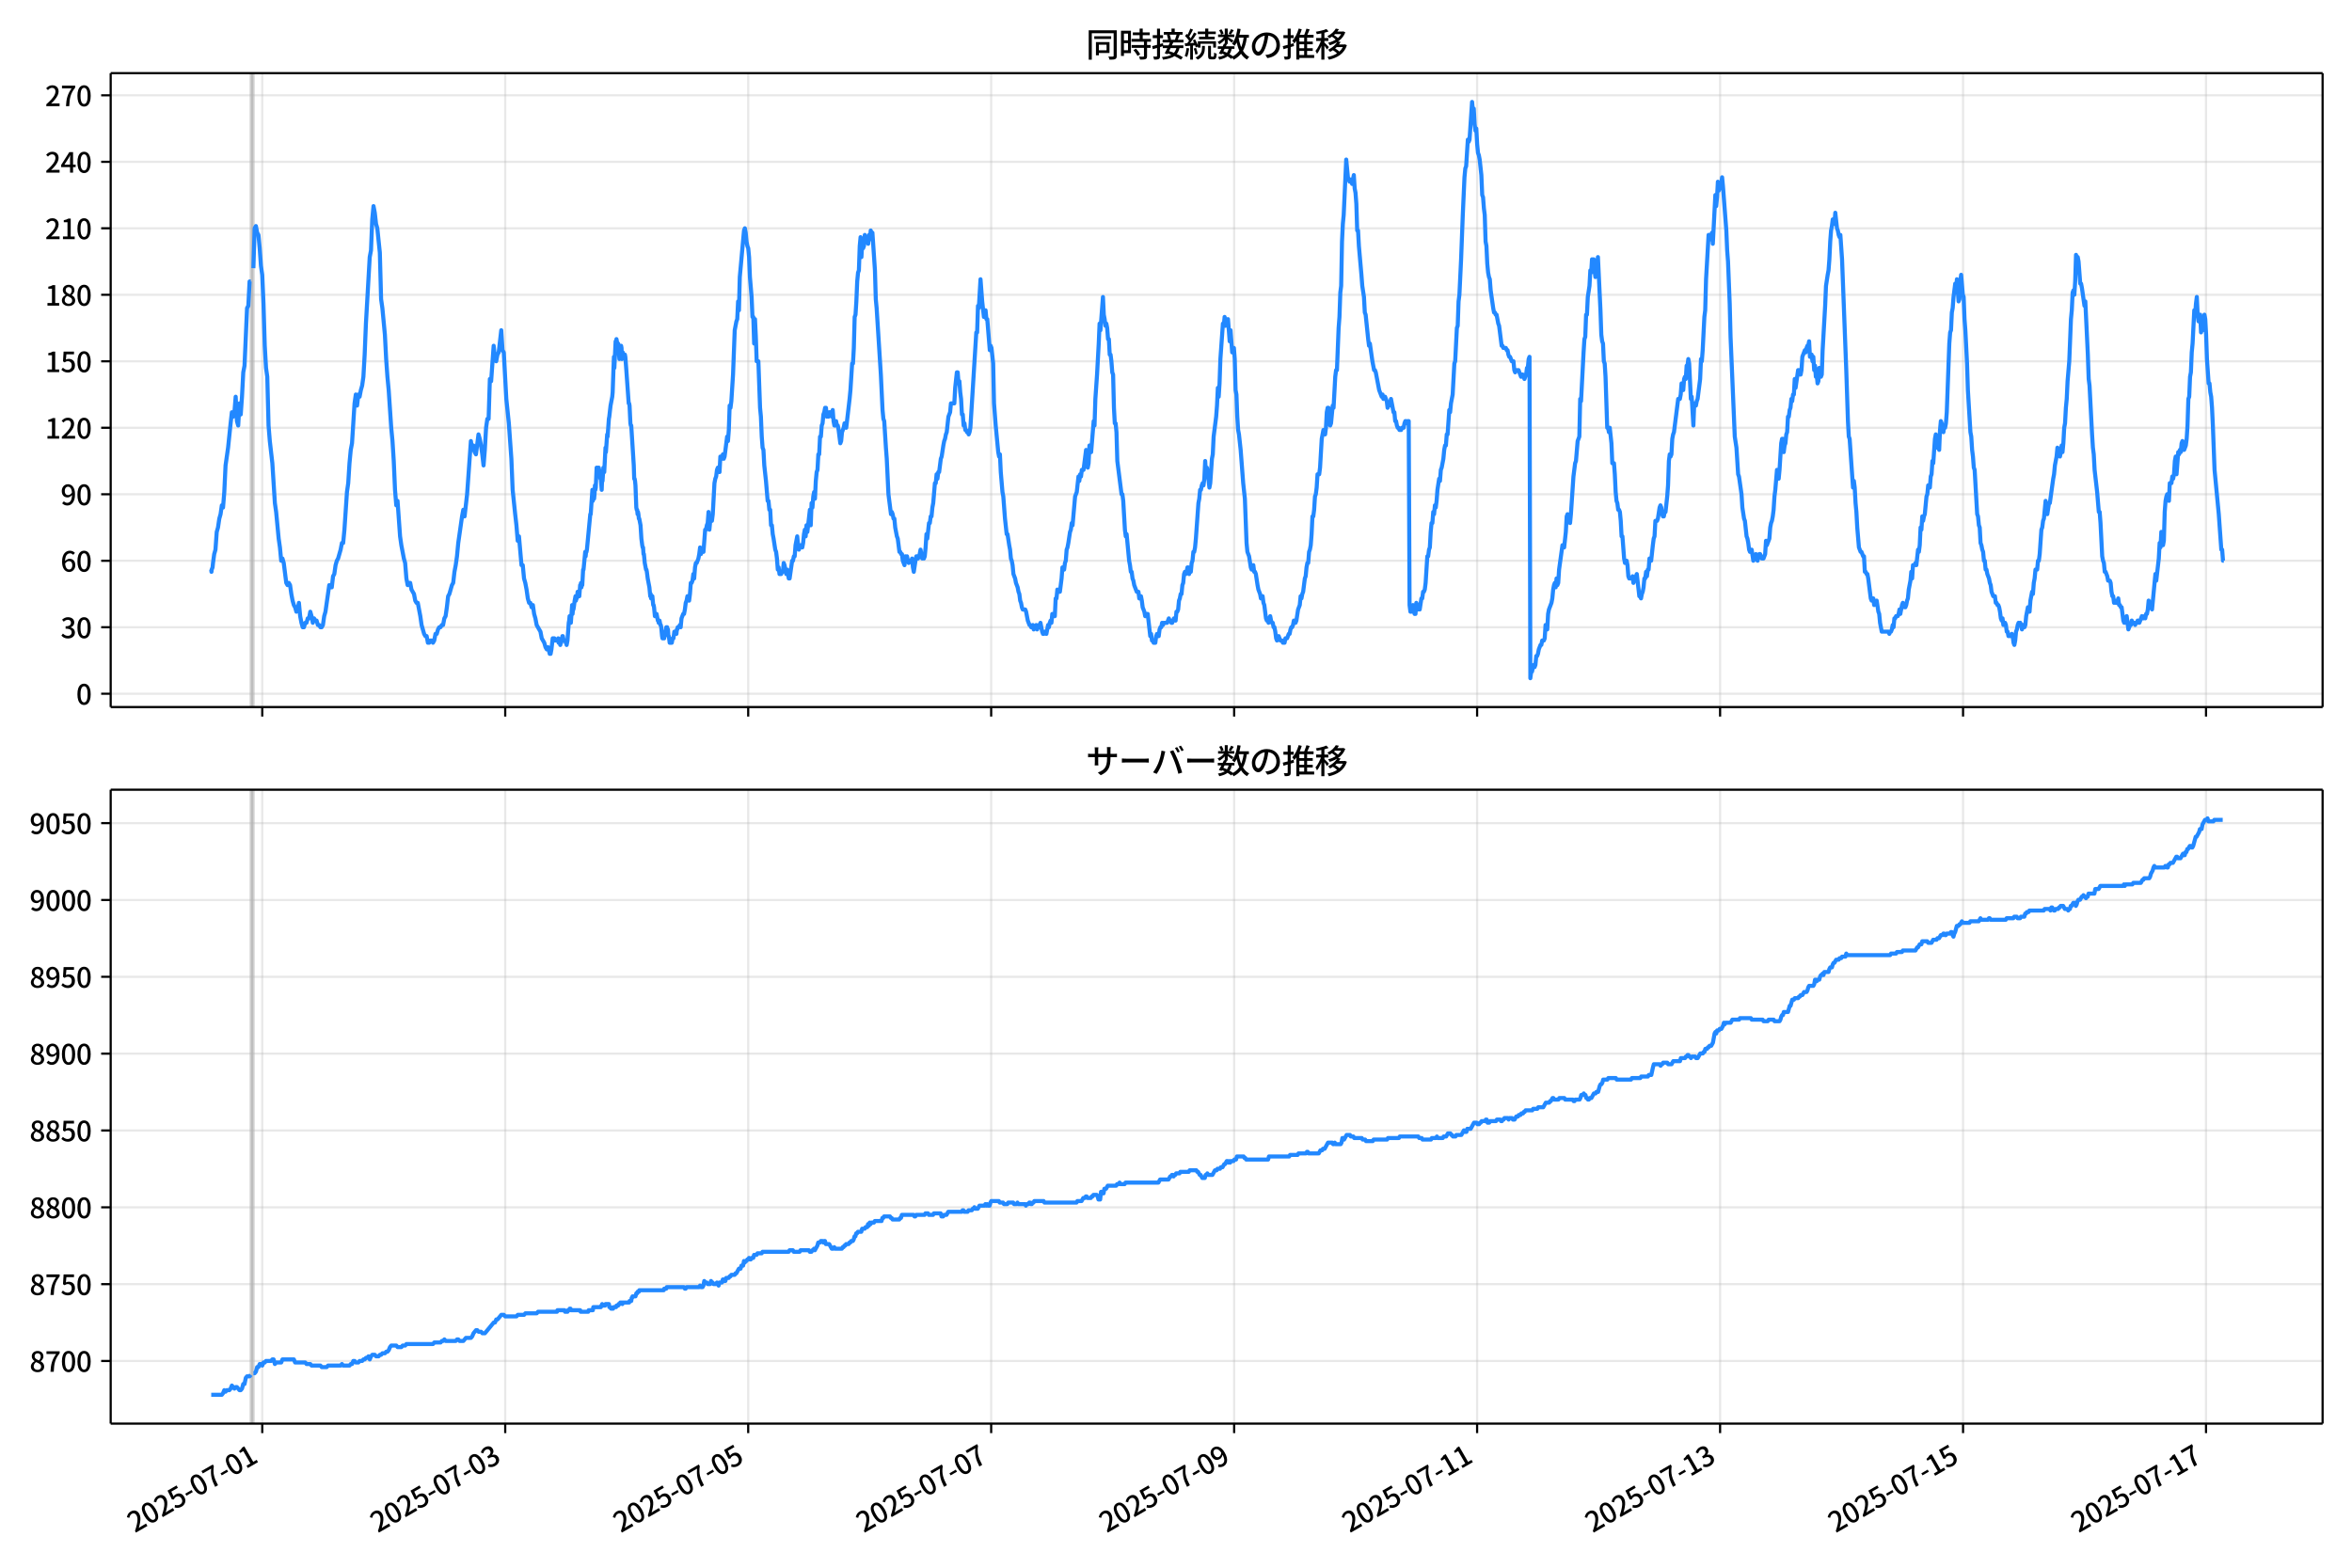 <!DOCTYPE svg  PUBLIC '-//W3C//DTD SVG 1.1//EN'  'http://www.w3.org/Graphics/SVG/1.1/DTD/svg11.dtd'>
<svg version="1.1" viewBox="0 0 864 576" xmlns="http://www.w3.org/2000/svg" xmlns:xlink="http://www.w3.org/1999/xlink">
 <defs>
  <style type="text/css">*{stroke-linejoin: round; stroke-linecap: butt}</style>
 </defs>
 <g id="aa">
  <g id="ab">
   <path d="m0 576h864v-576h-864z" fill="#fff"/>
  </g>
  <g id="ac">
   <g id="ad">
    <path d="m40.66 259.78h812.54v-232.9h-812.54z" fill="#fff"/>
   </g>
   <g id="ae">
    <path d="m92.155 259.78h.93v-232.9h-.93z" clip-path="url(#c)" fill="#808080" opacity=".3" stroke="#808080"/>
   </g>
   <g id="af">
    <g id="ag">
     <g id="ah">
      <path d="m96.339 259.78v-232.9" clip-path="url(#c)" fill="none" stroke="#b0b0b0" stroke-linecap="square" stroke-opacity=".3" stroke-width=".8"/>
     </g>
     <g id="ai">
      <defs>
       <path id="e" d="m0 0v3.5" stroke="#000" stroke-width=".8"/>
      </defs>
      <use x="96.339" y="259.778" stroke="#000000" stroke-width=".8" xlink:href="#e"/>
     </g>
    </g>
    <g id="aj">
     <g id="ak">
      <path d="m185.59 259.78v-232.9" clip-path="url(#c)" fill="none" stroke="#b0b0b0" stroke-linecap="square" stroke-opacity=".3" stroke-width=".8"/>
     </g>
     <g id="al">
      <use x="185.594" y="259.778" stroke="#000000" stroke-width=".8" xlink:href="#e"/>
     </g>
    </g>
    <g id="am">
     <g id="an">
      <path d="m274.85 259.78v-232.9" clip-path="url(#c)" fill="none" stroke="#b0b0b0" stroke-linecap="square" stroke-opacity=".3" stroke-width=".8"/>
     </g>
     <g id="ao">
      <use x="274.849" y="259.778" stroke="#000000" stroke-width=".8" xlink:href="#e"/>
     </g>
    </g>
    <g id="ap">
     <g id="aq">
      <path d="m364.1 259.78v-232.9" clip-path="url(#c)" fill="none" stroke="#b0b0b0" stroke-linecap="square" stroke-opacity=".3" stroke-width=".8"/>
     </g>
     <g id="ar">
      <use x="364.103" y="259.778" stroke="#000000" stroke-width=".8" xlink:href="#e"/>
     </g>
    </g>
    <g id="as">
     <g id="at">
      <path d="m453.36 259.78v-232.9" clip-path="url(#c)" fill="none" stroke="#b0b0b0" stroke-linecap="square" stroke-opacity=".3" stroke-width=".8"/>
     </g>
     <g id="au">
      <use x="453.358" y="259.778" stroke="#000000" stroke-width=".8" xlink:href="#e"/>
     </g>
    </g>
    <g id="av">
     <g id="aw">
      <path d="m542.61 259.78v-232.9" clip-path="url(#c)" fill="none" stroke="#b0b0b0" stroke-linecap="square" stroke-opacity=".3" stroke-width=".8"/>
     </g>
     <g id="ax">
      <use x="542.613" y="259.778" stroke="#000000" stroke-width=".8" xlink:href="#e"/>
     </g>
    </g>
    <g id="ay">
     <g id="az">
      <path d="m631.87 259.78v-232.9" clip-path="url(#c)" fill="none" stroke="#b0b0b0" stroke-linecap="square" stroke-opacity=".3" stroke-width=".8"/>
     </g>
     <g id="ba">
      <use x="631.868" y="259.778" stroke="#000000" stroke-width=".8" xlink:href="#e"/>
     </g>
    </g>
    <g id="bb">
     <g id="bc">
      <path d="m721.12 259.78v-232.9" clip-path="url(#c)" fill="none" stroke="#b0b0b0" stroke-linecap="square" stroke-opacity=".3" stroke-width=".8"/>
     </g>
     <g id="bd">
      <use x="721.123" y="259.778" stroke="#000000" stroke-width=".8" xlink:href="#e"/>
     </g>
    </g>
    <g id="be">
     <g id="bf">
      <path d="m810.38 259.78v-232.9" clip-path="url(#c)" fill="none" stroke="#b0b0b0" stroke-linecap="square" stroke-opacity=".3" stroke-width=".8"/>
     </g>
     <g id="bg">
      <use x="810.378" y="259.778" stroke="#000000" stroke-width=".8" xlink:href="#e"/>
     </g>
    </g>
   </g>
   <g id="bh">
    <g id="bi">
     <g id="bj">
      <path d="m40.66 254.89h812.54" clip-path="url(#c)" fill="none" stroke="#b0b0b0" stroke-linecap="square" stroke-opacity=".3" stroke-width=".8"/>
     </g>
     <g id="bk">
      <defs>
       <path id="f" d="m0 0h-3.5" stroke="#000" stroke-width=".8"/>
      </defs>
      <use x="40.66" y="254.892" stroke="#000000" stroke-width=".8" xlink:href="#f"/>
     </g>
     <g id="bl">
      <!-- 0 -->
      <g transform="translate(27.96 258.88) scale(.1 -.1)">
       <defs>
        <path id="a" transform="scale(.016)" d="m1830-90q-460 0-806 275-346 276-535 823-188 547-188 1366 0 820 188 1357 189 538 535 803 346 266 806 266 461 0 800-269 340-269 528-803 189-534 189-1354 0-819-189-1366-188-547-528-823-339-275-800-275zm0 589q237 0 422 185 186 186 288 599 103 413 103 1091 0 679-103 1082-102 403-288 582-185 180-422 180-236 0-422-180-186-179-292-582-105-403-105-1082 0-678 105-1091 106-413 292-599 186-185 422-185z"/>
       </defs>
       <use xlink:href="#a"/>
      </g>
     </g>
    </g>
    <g id="bm">
     <g id="bn">
      <path d="m40.66 230.46h812.54" clip-path="url(#c)" fill="none" stroke="#b0b0b0" stroke-linecap="square" stroke-opacity=".3" stroke-width=".8"/>
     </g>
     <g id="bo">
      <use x="40.66" y="230.462" stroke="#000000" stroke-width=".8" xlink:href="#f"/>
     </g>
     <g id="bp">
      <!-- 30 -->
      <g transform="translate(22.26 234.45) scale(.1 -.1)">
       <defs>
        <path id="m" transform="scale(.016)" d="m1715-90q-371 0-656 90t-503 240q-217 150-377 323l359 474q211-205 479-359 269-153 634-153 269 0 467 92 199 93 311 266t112 423q0 256-125 451t-429 300q-304 106-835 106v551q467 0 732 105 266 106 384 291 119 186 119 423 0 307-192 489-192 183-531 183-269 0-503-119-233-118-438-316l-384 460q282 256 614 413 333 157 737 157 422 0 748-144 327-144 512-413 186-269 186-659 0-403-221-685-221-281-592-422v-26q269-70 490-227t349-400 128-557q0-422-215-726-214-304-573-468-358-163-787-163z"/>
       </defs>
       <use xlink:href="#m"/>
       <use transform="translate(57)" xlink:href="#a"/>
      </g>
     </g>
    </g>
    <g id="bq">
     <g id="br">
      <path d="m40.66 206.03h812.54" clip-path="url(#c)" fill="none" stroke="#b0b0b0" stroke-linecap="square" stroke-opacity=".3" stroke-width=".8"/>
     </g>
     <g id="bs">
      <use x="40.66" y="206.032" stroke="#000000" stroke-width=".8" xlink:href="#f"/>
     </g>
     <g id="bt">
      <!-- 60 -->
      <g transform="translate(22.26 210.02) scale(.1 -.1)">
       <defs>
        <path id="w" transform="scale(.016)" d="m1971-90q-339 0-634 144-294 144-518 435-224 292-352 733-128 442-128 1044 0 678 147 1161 148 483 397 784 250 301 570 445t665 144q397 0 688-147 292-147 490-359l-403-448q-128 154-327 253-198 99-409 99-307 0-567-182-259-182-413-605-153-422-153-1145 0-608 115-1002t326-589q212-195 493-195 212 0 375 121 163 122 259 343t96 522q0 300-90 511-89 212-259 320-169 109-419 109-211 0-451-134t-458-461l-25 538q134 192 313 323t374 201q196 71 375 71 397 0 694-163 298-163 467-490 170-326 170-825 0-468-195-817-195-348-512-544-317-195-701-195z"/>
       </defs>
       <use xlink:href="#w"/>
       <use transform="translate(57)" xlink:href="#a"/>
      </g>
     </g>
    </g>
    <g id="bu">
     <g id="bv">
      <path d="m40.66 181.6h812.54" clip-path="url(#c)" fill="none" stroke="#b0b0b0" stroke-linecap="square" stroke-opacity=".3" stroke-width=".8"/>
     </g>
     <g id="bw">
      <use x="40.66" y="181.602" stroke="#000000" stroke-width=".8" xlink:href="#f"/>
     </g>
     <g id="bx">
      <!-- 90 -->
      <g transform="translate(22.26 185.59) scale(.1 -.1)">
       <defs>
        <path id="l" transform="scale(.016)" d="m1562-90q-410 0-708 150-297 151-502 356l403 461q141-160 346-256t422-96q224 0 425 102 202 103 352 333 151 230 237 614 87 384 87 941 0 589-115 970t-323 563-496 182q-205 0-372-118-166-118-262-336t-96-525q0-301 86-512 87-211 259-323 173-112 417-112 224 0 460 141 237 141 448 461l32-544q-134-180-313-314t-371-208-384-74q-391 0-689 166-297 167-467 496-169 330-169 823 0 467 195 816t515 541 698 192q339 0 636-138 298-137 519-419 221-281 349-710t128-1018q0-691-141-1187t-391-807q-249-310-563-461-313-150-652-150z"/>
       </defs>
       <use xlink:href="#l"/>
       <use transform="translate(57)" xlink:href="#a"/>
      </g>
     </g>
    </g>
    <g id="by">
     <g id="bz">
      <path d="m40.66 157.17h812.54" clip-path="url(#c)" fill="none" stroke="#b0b0b0" stroke-linecap="square" stroke-opacity=".3" stroke-width=".8"/>
     </g>
     <g id="ca">
      <use x="40.66" y="157.172" stroke="#000000" stroke-width=".8" xlink:href="#f"/>
     </g>
     <g id="cb">
      <!-- 120 -->
      <g transform="translate(16.56 161.16) scale(.1 -.1)">
       <defs>
        <path id="j" transform="scale(.016)" d="m544 0v608h1037v3277h-845v467q333 58 579 147 247 90 451 218h557v-4109h915v-608h-2694z"/>
        <path id="b" transform="scale(.016)" d="m282 0v429q697 621 1164 1136 468 515 701 956 234 442 234 826 0 256-87 451-86 196-262 301-176 106-445 106-275 0-506-151-230-150-422-368l-416 410q301 333 637 518 336 186 803 186 429 0 749-176t496-493 176-745q0-455-224-919t-615-935q-390-470-889-950 186 20 394 36t374 16h1184v-634h-3046z"/>
       </defs>
       <use xlink:href="#j"/>
       <use transform="translate(57)" xlink:href="#b"/>
       <use transform="translate(114)" xlink:href="#a"/>
      </g>
     </g>
    </g>
    <g id="cc">
     <g id="cd">
      <path d="m40.66 132.74h812.54" clip-path="url(#c)" fill="none" stroke="#b0b0b0" stroke-linecap="square" stroke-opacity=".3" stroke-width=".8"/>
     </g>
     <g id="ce">
      <use x="40.66" y="132.743" stroke="#000000" stroke-width=".8" xlink:href="#f"/>
     </g>
     <g id="cf">
      <!-- 150 -->
      <g transform="translate(16.56 136.73) scale(.1 -.1)">
       <defs>
        <path id="h" transform="scale(.016)" d="m1715-90q-365 0-653 90t-506 237q-217 147-383 307l352 480q134-134 294-246t361-183q202-70 452-70 262 0 473 118 212 119 333 346 122 227 122 541 0 460-247 716-246 256-649 256-224 0-384-64t-365-198l-365 237 141 2240h2387v-627h-1747l-109-1204q154 77 307 118 154 42 340 42 397 0 723-160t518-490q192-329 192-847 0-519-224-887t-586-560q-361-192-777-192z"/>
       </defs>
       <use xlink:href="#j"/>
       <use transform="translate(57)" xlink:href="#h"/>
       <use transform="translate(114)" xlink:href="#a"/>
      </g>
     </g>
    </g>
    <g id="cg">
     <g id="ch">
      <path d="m40.66 108.31h812.54" clip-path="url(#c)" fill="none" stroke="#b0b0b0" stroke-linecap="square" stroke-opacity=".3" stroke-width=".8"/>
     </g>
     <g id="ci">
      <use x="40.66" y="108.313" stroke="#000000" stroke-width=".8" xlink:href="#f"/>
     </g>
     <g id="cj">
      <!-- 180 -->
      <g transform="translate(16.56 112.3) scale(.1 -.1)">
       <defs>
        <path id="k" transform="scale(.016)" d="m1830-90q-441 0-787 163-345 164-547 448-202 285-202 650 0 314 122 557t314 419 403 291v32q-256 186-442 458-185 272-185 643 0 365 176 640t480 425q304 151 694 151 410 0 704-160t457-439q164-278 164-649 0-237-96-448t-234-381q-137-169-291-278v-32q218-115 397-285 179-169 288-406t109-557q0-346-189-628-189-281-532-448-342-166-803-166zm314 2708q205 198 310 419 106 221 106 464 0 211-83 384t-247 272q-163 99-393 99-288 0-480-183-192-182-192-502 0-256 134-429 135-172 359-294t486-230zm-294-2170q236 0 418 89 183 90 285 253 103 164 103 388 0 211-90 367-89 157-246 272-157 116-368 215t-454 195q-244-173-398-426-153-252-153-553 0-237 118-416 119-179 324-282 205-102 461-102z"/>
       </defs>
       <use xlink:href="#j"/>
       <use transform="translate(57)" xlink:href="#k"/>
       <use transform="translate(114)" xlink:href="#a"/>
      </g>
     </g>
    </g>
    <g id="ck">
     <g id="cl">
      <path d="m40.66 83.883h812.54" clip-path="url(#c)" fill="none" stroke="#b0b0b0" stroke-linecap="square" stroke-opacity=".3" stroke-width=".8"/>
     </g>
     <g id="cm">
      <use x="40.66" y="83.883" stroke="#000000" stroke-width=".8" xlink:href="#f"/>
     </g>
     <g id="cn">
      <!-- 210 -->
      <g transform="translate(16.56 87.868) scale(.1 -.1)">
       <use xlink:href="#b"/>
       <use transform="translate(57)" xlink:href="#j"/>
       <use transform="translate(114)" xlink:href="#a"/>
      </g>
     </g>
    </g>
    <g id="co">
     <g id="cp">
      <path d="m40.66 59.453h812.54" clip-path="url(#c)" fill="none" stroke="#b0b0b0" stroke-linecap="square" stroke-opacity=".3" stroke-width=".8"/>
     </g>
     <g id="cq">
      <use x="40.66" y="59.453" stroke="#000000" stroke-width=".8" xlink:href="#f"/>
     </g>
     <g id="cr">
      <!-- 240 -->
      <g transform="translate(16.56 63.438) scale(.1 -.1)">
       <defs>
        <path id="x" transform="scale(.016)" d="m2170 0v3072q0 192 12 457 13 266 20 458h-26q-90-179-183-365-92-185-195-364l-921-1415h2579v-576h-3328v493l1875 2957h858v-4717h-691z"/>
       </defs>
       <use xlink:href="#b"/>
       <use transform="translate(57)" xlink:href="#x"/>
       <use transform="translate(114)" xlink:href="#a"/>
      </g>
     </g>
    </g>
    <g id="cs">
     <g id="ct">
      <path d="m40.66 35.023h812.54" clip-path="url(#c)" fill="none" stroke="#b0b0b0" stroke-linecap="square" stroke-opacity=".3" stroke-width=".8"/>
     </g>
     <g id="cu">
      <use x="40.66" y="35.023" stroke="#000000" stroke-width=".8" xlink:href="#f"/>
     </g>
     <g id="cv">
      <!-- 270 -->
      <g transform="translate(16.56 39.008) scale(.1 -.1)">
       <defs>
        <path id="i" transform="scale(.016)" d="m1235 0q32 646 109 1187t224 1024 384 941 576 938h-2208v627h3027v-455q-409-512-665-989-256-476-397-969t-205-1053-90-1251h-755z"/>
       </defs>
       <use xlink:href="#b"/>
       <use transform="translate(57)" xlink:href="#i"/>
       <use transform="translate(114)" xlink:href="#a"/>
      </g>
     </g>
    </g>
   </g>
   <g id="cw">
    <path d="m77.594 209.29.088.814.078-.814.322-.814.164-1.629.439-3.257.464-1.629.466-6.515.464-1.629.482-3.257.463-1.629.466-3.257.438.814.465-5.7.465-9.772.93-6.515.93-8.958.465-4.072.465 1.629.465-1.629.465-5.7.465 8.958.465 1.629.465-8.143.465 4.072.465-6.515.465-8.958.465-2.443.93-21.173.465-.814.465-8.958h.465m.93-4.886.465-14.658.465-.814.465 2.443.465.814.465 4.886.465 6.515.465 3.257.465 10.586.465 15.472.465 8.143.465 3.257.465 17.915.465 5.7.93 8.143.93 14.658.465 3.257.93 9.772.465 3.257.465 4.886.465-.814.465 1.629.93 7.329.465.814.465-.814.465.814.465 3.257.465 2.443.465 1.629.465.814.465 1.629.465-.814.465-2.443.465 4.886.465 2.443.465 1.629h.465l.465-1.629h.465l.465-1.629h.465l.465-2.443.465 1.629.465 2.443.465-1.629.465.814h.465l.465 1.629h.465l.465.814h.465l.465-.814.465-3.257.465-1.629 1.395-9.772.465.814h.465l.465-4.072.465-.814.465-3.257.465-1.629.465-.814.93-3.257.465-2.443h.465l.465-4.886.93-13.844.465-3.257.465-7.329.465-4.886.465-2.443.93-14.658.465-3.257.465 4.072.465-4.072.465.814.465-2.443.465-1.629.465-3.257.465-8.143.465-11.401 1.395-24.43.465-2.443.465-11.401.465-4.886.465 2.443.465 4.072.465 1.629.93 8.958.465 17.101.465 3.257.93 9.772.465 8.958.465 6.515.465 4.886.93 13.844.465 4.886.465 7.329.465 10.586.465 5.7.465-1.629.93 13.029.465 3.257.93 4.886.465 1.629.465 5.7.465 2.443.465-.814h.465l.465 2.443.93 1.629.465 2.443.465.814h.465l.93 4.886.465 3.257.93 3.257.465.814h.465l.465 2.443h.465l.465-.814h.465l.465.814.465-.814.465-2.443h.465l.465-1.629.465-.814h.465l.465-.814h.465l.465-2.443.465-.814.465-3.257.465-4.072.465-.814.93-3.257.465-.814.465-4.072.465-2.443.465-3.257.465-4.886 1.395-9.772.465-2.443.465 2.443.93-8.143 1.395-19.544.465 3.257.465-1.629.465 2.443.465.814.93-7.329.465 1.629.465 2.443.465 3.257.465 4.072.465-5.7.465-8.143.465-3.257h.465l.465-14.658.465.814.93-13.029.465 4.072.465 1.629.465-2.443.465-.814.93-8.143.465 7.329.465.814.93 17.101.93 8.958.93 13.029.465 11.401.93 8.958.465 4.072.465 5.7.465-1.629.93 10.586h.465l.465 4.886.465 1.629.465 2.443.465 3.257.465 1.629h.465l.465 1.629.465-.814.465 3.257.465 1.629.465 2.443 1.395 2.443.465 2.443.93 1.629.465 1.629.465.814.465-.814.62 2.443h.31l.31-1.629.465-4.072h.31l.155.814.155-.814.155.814h1.085l.155-.814.155 1.629h.155l.155-.814.31 1.629.155-.814h.155l.155-1.629.155.814.155-1.629h.155l.31 1.629h.62l.155.814h.155l.155.814.31-1.629.465-6.515.155-.814.155-1.629h.31l.155 2.443.465-6.515.155 3.257.155-1.629h.155l.155-.814.31-2.443.31-1.629.155 1.629.155-.814h.155l.155-.814.155-1.629h.31l.155 1.629h.155l.31-4.072h.155l.155-.814.155 1.629.155-1.629.155.814.31-5.7h.155l.62-6.515.155 1.629.155-1.629h.155l.155-.814 1.24-13.029h.155l.62-8.958.155 4.072.155-2.443h.155l.155 1.629.155-1.629.155-3.257.155 1.629.155-.814.31-7.329h.155l.31 1.629.155-1.629h.155l.155.814.155 2.443h.155l.155.814h.155l.31 4.072.155-4.072.155.814.31-4.886.31 1.629.465-8.958.155 1.629.465-6.515.155.814.465-6.515.155-.814.465-4.072.62-3.257.155-1.629.31-8.958.155-4.072.155 4.072.465-9.772.155.814.155-1.629.465 2.443.155-.814.465 5.7.155-4.886.31 2.443.155-2.443.155.814.155 4.072.31-2.443.155.814h.62l.155.814.31 4.072.93 13.029h.155l.155.814.31 6.515.155.814h.155l.93 14.658.155 4.886h.155l.155.814.155 1.629.31 8.143.155.814h.155l.155 1.629.155-.814.155.814.155 1.629h.155l.465 2.443.31 4.886.31 2.443.155.814h.155l.155 2.443h.155l.31 3.257.465 2.443h.155l.155.814.31 2.443.62 3.257.31 3.257.155-.814.155 1.629.155-.814h.31l.31 3.257h.155l.155.814.31 3.257h.31l.155-.814h.155l.465 2.443h.155l.155.814.155-.814h.155l.31 1.629h.155l.155.814.31 3.257.155.814h.31l.155-.814.155.814.31-2.443h.155l.31-1.629.155.814.155-.814.155.814h.155l.155 2.443h.155l.31 2.443h.775l.31-1.629h.31l.31-2.443h.31l.155.814h.31l.155-1.629h.155l.155-.814h.465l.31-.814.31.814.31-3.257.62-1.629h.31l.31-1.629.31-2.443.31-.814.31-1.629.62 1.629.31-2.443.31-4.072h.31l.31-.814.31-2.443.31 1.629.31-4.072.31-1.629h.31l.62-1.629.31-1.629.31-2.443.31 2.443.31-1.629.31.814h.31l.62-8.143h.31l.31-1.629.31-.814.31-4.072.31 6.515.31-3.257h.62l.31-2.443.62-11.401.31-1.629.31-.814.31-2.443.31-.814.62 1.629.31-5.7.31.814h.31l.31-1.629.31 1.629.31-.814.93-7.329.31 1.629.31-4.072.31-8.958.31.814.31-2.443.62-9.772.62-16.287.62-3.257.31-.814.31-6.515.31 3.257.31-12.215 1.55-17.101.31-.814.31 1.629.31 3.257.31 1.629.31.814.31 3.257.31 7.329.62 7.329.31 7.329h.31l.31 9.772.31-8.958.31 6.515.31 8.958h.62l.62 17.101.31 3.257.31 7.329.31 4.072.31.814.31 5.7.62 5.7.62 7.329h.31l.31 3.257h.31l.31 5.7h.31l.31 3.257.31 1.629.62 4.072.31.814.31 2.443.31 4.072.31-.814.31 2.443h.62l.31-.814h.31l.31-3.257.31.814.62 3.257.31-1.629.62 3.257h.31l.93-6.515h.31l.31-1.629h.31l.31-4.072.62-3.257.31 3.257.31 1.629.62-1.629h.31l.31.814.31-1.629.31-3.257.31-1.629.31 2.443.31-4.072.31 2.443.93-8.143.31 5.7.31-8.143.31 1.629.31-4.072.31-1.629.31 2.443.31-6.515.31-3.257.31-.814.31-5.7h.31l.31-6.515h.31l.31-4.072.31-.814.31-3.257.31-.814.31-1.629h.31l.31 3.257.31-1.629.31 1.629.31-1.629h.62l.31 1.629.31-2.443.31 4.072.31 1.629h.31l.31-1.629.31 1.629h.31l.31 1.629.62 4.886.31-.814.31-3.257.62-1.629.31-1.629.62 1.629 1.24-10.586.31-3.257.62-9.772h.31l.31-5.7.31-11.401.31-.814.31-4.886.31-7.329.31-3.257.31-.814.31-8.958.31-3.257.31 7.329.31-5.7.31 2.443.31-.814.31-4.072.31 2.443.62-1.629.31 2.443.31-3.257.31 1.629.31-3.257.31.814h.31l.93 13.844.31 10.586.31 3.257 1.55 24.43.62 13.029.31 3.257.31.814.62 9.772.31 4.072.62 13.029.93 7.329.31-.814.31.814.31 1.629h.31l.31 3.257.62 3.257.31.814.62 4.886h.31l.31.814h.31l.31 2.443.62 1.629.31-3.257.31.814.31-.814.31 1.629.31.814.31-.814h.62l.31-.814.31 3.257.31 1.629.62-4.072.31-1.629h.31l.31.814.62-1.629.31-1.629.62 3.257.31-1.629.31 1.629.31-.814.31-3.257.31-4.886.31 1.629.62-5.7h.31l.31-2.443h.31l.31-3.257.31-1.629.62-7.329h.31l.31-3.257.31 1.629.31-2.443h.31l.62-4.886.31-.814.62-4.072.31-1.629.31-.814.31-1.629.31-.814.62-5.7.62-1.629.31-3.257h1.24l.31-5.7.62-5.7h.31l.31 4.072.31-.814.31 4.072.31 2.443.31 5.7h.31l.31 4.072.31-.814.31 2.443h.31l.31.814h.31l.31.814.31-.814.31-1.629 2.169-35.016h.31l.31-9.772.31.814.62-10.586.62 8.143.62 5.7.31-.814.31-1.629.31 3.257h.31l.93 11.401.31-1.629.31.814.62 5.7.31 14.658.62 8.143.93 9.772.31 1.629.31-.814.31 6.515.62 7.329.31 1.629.62 8.143.62 5.7h.31l.62 4.072.31 1.629.31 3.257.31.814.31 1.629.31 3.257.62 1.629.31 1.629.62 1.629.31 1.629.31.814.31 2.443.31.814.31 1.629.31.814h.93l.31.814.62 3.257.62 1.629h.31l.31.814h.31l.31-.814.31 1.629.31-.814h.31l.31-.814.31 1.629.62-1.629.31.814.31-1.629.62 3.257.31.814h.31l.31-.814h.31l.31.814.62-3.257.31.814.31-1.629.31-.814.31.814.31-3.257.31.814h.62l.31-6.515h.31l.31-3.257.31.814h.62l.62-4.886.31-4.072h.31l.31.814.31-2.443.31-.814.31-4.072.31-.814.31-1.629.62-4.072.31-.814.31-2.443.31.814.93-10.586.62-1.629.62-5.7.31 1.629.31-2.443.31.814.31-2.443h.62l.93-7.329.31 2.443.31 4.072.31-1.629.31-6.515.31 2.443h.31l.93-11.401.31 1.629.31-9.772.62-8.958.62-11.401.31-7.329.31 2.443.93-12.215.31 6.515.31 1.629.31 2.443.31-.814.31 1.629.31 4.072h.31l.31 5.7h.31l.31 2.443.31 4.072.31.814.31 12.215.31 5.7h.31l.31 3.257.31 10.586 1.55 12.215h.31l.31 2.443.62 10.586.31 2.443.31-.814.93 9.772.31 1.629.31 2.443h.31l.31 2.443.31.814.31 1.629.93 2.443h.62l.31 2.443.31-.814h.31l.31 1.629.31 2.443.62 1.629.31 1.629h.31l.31-.814h.31l.93 8.143.31-.814.31 2.443h.31l.31.814h.62l.31-2.443.31-.814.31.814h.31l.31-2.443.31-.814h.31l.31-1.629.31.814.31-.814h1.24l.62-1.629.31.814h.31l.31.814h.31l.62-1.629h.31l.31.814.31-3.257h.31l.31-.814.31-3.257.31-.814.31-1.629h.31l.31-3.257.31-.814.31-3.257.31-.814.31.814.31-.814.31-1.629h.31l.31 2.443.31-1.629.31.814.31-3.257.31-.814.31-3.257h.31l.31-1.629.31-3.257.93-13.029.31-1.629.31-3.257h.31l.31-1.629.31-.814.31.814.31-2.443.31-6.515.31 4.886.31-2.443.31 1.629.62 5.7.31-1.629.62-8.958.31-1.629.31-6.515.93-7.329.31-4.072.31-6.515.31 3.257.31-4.886.31-8.958.93-13.029.31.814.31-3.257.31 3.257.31-2.443.31.814.31-.814.62 8.143.31-4.072.62 8.143.31-1.629h.31l.31 4.072.31 11.401.31 1.629.31 8.143.31 4.886.31 1.629.62 5.7.93 12.215.62 5.7.62 16.287.31 3.257.62 1.629.62 4.072.31.814h.31l.31-1.629.31 2.443h.31l.31.814.62 4.072.31 1.629.62 1.629.31 1.629h.31l.31-.814.31 2.443.31.814.62 4.886.31.814.31-.814.31 1.629.31-1.629.31-.814.31 1.629.31.814h.31l.31 1.629h.31l.31 1.629.31 2.443.31.814.62-1.629.62 1.629h.62l.31.814h.62l.31-1.629h.62l.62-1.629h.31l.31-1.629.31-.814h.31l.31-.814.31-1.629h.31l.31.814.31-.814.62-4.072.62-1.629.31-3.257.31.814.31-1.629.31-.814.62-4.886.31-.814.31-3.257.31-1.629h.31l.31-4.072.31-.814.31-1.629.31-4.072.31-6.515h.31l.31-2.443.31-4.886.31-.814.31-2.443.31-4.886h.62l.31-2.443.62-10.586.62-3.257h.31l.31 1.629.31-2.443.31-5.7.31-1.629h.31l.31 4.072.31 2.443.31-.814.62-6.515.31.814.62-11.401.31-2.443h.31l.62-15.472.31-4.072.31-8.958.31-2.443.31-16.287.31-6.515.31-3.257.93-20.358.62 6.515.62 1.629.31-.814h.31l.31 1.629.62-3.257.31 4.886.31 1.629.31 4.072.31 9.772h.31l.31 5.7.93 10.586.31 4.072.62 4.072.31 5.7.31.814.93 8.958.31 2.443.31-.814.93 6.515.62 3.257h.31l.31.814 1.24 6.515.93 2.443.31-.814.31 1.629.31-.814h.31l.62 1.629.31 2.443.31-1.629.31.814.31-.814.31-1.629.93 4.886h.31l.31 3.257h.31l.31 1.629.31.814h.31l.31.814h.62l.31-.814h.62l.31-1.629.31-.814h.31l.31.814.31-.814h.31l.31 67.589.31 2.443h.31l.31-1.629.31-.814.31 2.443.31.814h.31l.31-4.072.31.814.31 1.629.31-.814.31.814.62-4.072h.31l.31-2.443h.31l.31-.814.31-2.443.62-9.772h.31l.31-2.443.31-.814.31-5.7.31-3.257h.31l.31-4.072.31.814.31-3.257.31.814.31-2.443.31-4.072.62-4.072.31.814.31-4.072.31-.814.62-3.257.31-3.257.31-1.629h.31l.31-4.072h.31l.62-8.958.31.814.31-3.257.62-3.257.62-11.401.31-.814.62-12.215.31-.814.31-8.958.31-2.443.62-13.029.62-16.287.62-13.844.31-3.257.31-.814.62-9.772.31.814.31-.814.93-13.844.31 3.257.31-.814.31 5.7.31 2.443.31-.814.31 5.7.31 3.257.31.814.31 1.629.62 5.7.31 7.329.31.814.31 4.072.31 2.443.31 9.772.31 1.629.31 6.515.31 3.257.31 1.629.31.814.31 4.072.93 6.515.31 1.629h.31l.31.814h.31l.62 3.257.31.814.93 7.329h.31l.31.814h.93l.31.814h.31l.31 1.629.31.814h.31l.62 1.629h.62l.31 3.257.31.814.31-.814h.93l.93 2.443.31-.814h.31l.62 1.629.62-1.629.31-2.443h.31l.31-3.257.31-.814.31 118.08.31-2.443h.31l.31-1.629.31-.814.31.814.31-.814.31-3.257h.31l.31-.814.31-1.629.62-1.629h.31l.31-1.629h.62l.31-.814.31-4.886h.31l.31 1.629.31-5.7.31-1.629.93-2.443.31-1.629.31-3.257.31-1.629.31-.814.31 1.629.31-3.257.31 2.443.31-.814.31-4.886 1.24-8.958h.31l.31.814.62-5.7.31-5.7.31-.814.31 2.443.31-.814.31 1.629.31-3.257.93-13.844.62-4.886.31-.814.62-7.329.62-1.629.31-13.844.31.814.93-17.915.31-4.886.31-.814.31-8.143h.31l.31-6.515.62-4.072.31-5.7.31.814.31-4.886.31.814.31-.814.31 4.072.31 2.443.31-4.072h.31l.31-3.257.93 19.544.31 8.958.31 2.443.31.814.31 6.515.31.814.31 4.886.62 18.73h.31l.31 1.629.31-1.629.62 5.7.31 7.329h.62l.31 4.072.31 6.515.31 3.257.31.814.31 2.443h.31l.31.814.31 3.257.31 5.7h.31l.62 8.143.31 1.629h.31l.31-.814.31 1.629.31 4.072.31.814h.93l.31-.814.31 2.443.31-.814h.31l.31-1.629.31-.814.93 8.143h.31l.31.814.31-1.629.31-.814.31-1.629.31-3.257h.31l.31-2.443.31 1.629.31-2.443h.31l.31-4.072.31.814h.31l.62-5.7.31-2.443.31-.814.31-5.7h.62l.31-.814.62-4.072.31-.814.31.814.31 2.443.31.814h.31l.31-1.629h.31l.62-5.7.31-4.072.31-8.958.31-2.443.31.814.31-.814.31-5.7.31-1.629.31-.814 1.55-12.215h.62l.31-1.629.31-4.072.31 1.629.31.814.31-4.072.31-.814.31.814.31-4.886h.31l.31-2.443.31 1.629.62 13.029.31-.814.62 10.586.31-8.143.31.814h.31l.31-1.629.31-.814.93-7.329.31-7.329.31.814.31-4.072.62-12.215.31-2.443.31-11.401.93-16.287h.31l.31 1.629.31-.814.31-1.629.31 4.072.93-17.915.31 4.072.31-3.257.31-5.7.31 3.257.93-2.443.31-2.443.31 3.257 1.24 16.287.31 7.329.31 4.072.62 15.472.31 12.215 1.55 36.645.62 4.072.62 9.772.31.814.93 6.515.31 4.886.62 4.072.31.814.62 5.7.31.814.31 1.629.31 2.443.31.814h.31l.31-.814.62 4.072.93-2.443.31 1.629.31.814.31-1.629.31-.814h.31l.62 1.629h.62l.62-1.629.31-4.886.31 1.629.93-2.443.31-4.072.31-1.629.31-.814.31-1.629.31-2.443.31-4.886.31-2.443.62-7.329.31 2.443.31.814.31-3.257.62-9.772.31-1.629h.31l.31 4.886.31-2.443.31-.814.31-3.257.31-.814.31-5.7h.31l.31-2.443.31-.814.31-3.257.31.814.31-2.443h.31l.31-5.7.31 3.257.93-6.515h.31l.31 1.629h.31l.31-1.629.31-4.886.93-2.443.31.814.31-1.629.31-.814h.31l.31-1.629.31 5.7.31-.814h.31l.31 2.443.31-1.629.31 4.886.31-1.629.31 4.072.31-.814.31 3.257.31-.814.31-4.886.31 3.257h.31l.31-.814.31-8.958.93-16.287.31-7.329.62-4.072.31-1.629.31-4.072.31-6.515.31-4.072.31-1.629.31-2.443h.31l.31 1.629.31-4.072.62 5.7.31.814.31 1.629.31.814.31-.814.62 8.958 1.55 40.716.62 18.73.31 5.7.31.814 1.24 17.915.31-2.443.31 2.443.31 5.7.31 3.257.31 5.7.62 7.329.62 1.629h.31l.62 1.629h.31l.31 5.7h.31l.31.814h.31l.31 1.629.93 7.329.31.814.31-.814h.31l.31 2.443.31-.814h.31l.31-.814.62 4.072.31.814.31 3.257.62 3.257h2.479l.31.814.31-.814h.31l.31-.814.31-1.629.31.814.31-3.257h.31l.31-.814h.62l.31-.814.31-1.629.31 1.629.62-3.257.31-.814.62 1.629h.31l.31-.814.31-1.629.31-.814.31-3.257.62-3.257.31-3.257.31 2.443.31-4.886h.62l.31-.814.31.814.62-5.7.31.814.31-2.443.31-6.515.31.814.31-4.886.31 1.629.31-1.629.31-.814.62-6.515.31-.814.31-3.257.31.814h.31l.31-4.072.31-.814.31-4.886.31.814.62-8.958.31-1.629.31 4.886.31-1.629.31.814.31 1.629.31-7.329.31-3.257.31.814.31 2.443.31.814.31-2.443.31.814.31-1.629.31-4.072.93-25.244.31-4.072.31-.814.31-6.515.31-1.629.31-4.072.62-4.886.31 3.257.31-4.886.62 8.143.31-.814.31-6.515.31-2.443.62 7.329.31.814.31 8.143.31 4.072.62 12.215.31 9.772.93 15.472.31 1.629.31 4.886.31 2.443.31 4.072.31.814.93 16.287.31.814.31 3.257.31.814.31 5.7.31.814.31 1.629.31.814.31 3.257h.31l.31 3.257h.31l.31 1.629.62 1.629.31 1.629.31.814.31 2.443.62 1.629h.62l.31 2.443h.31l.31.814h.31l.31.814.31 1.629.31 2.443.31.814.31-.814.31 2.443.31-.814h.31l.31.814.31 2.443h.31l.31 1.629h.93l.31-.814.31.814.31 2.443.31.814.31-1.629.31-3.257.31-.814.31-1.629.31-.814.31.814.31-.814.31.814.31 1.629.31-1.629h.31l.31.814.31-.814.31-3.257.62-3.257.31 1.629h.31l.31-4.072.62-3.257.31.814.31-4.072.31-1.629.31-3.257h.62l.31-3.257h.31l.31-2.443.62-8.958.31-.814.31-2.443.31-.814.62-6.515.31 3.257.31 1.629.62-4.072h.31l1.24-8.958.31-1.629.31-3.257.62-3.257.31-3.257.31.814.31 1.629.31.814.31-1.629.31-2.443.31 2.443.31-3.257.31-5.7.31-1.629.31-5.7.31-3.257.31-6.515.62-7.329.62-15.472.31-3.257.31-6.515.31-.814.31 1.629.31-4.886.31-9.772.31 2.443.31-1.629.31 1.629.62 8.143h.31l.31 1.629.93 6.515.31-1.629.93 19.544.31 8.958.31 2.443.93 17.915.31 4.886.31 2.443.31 5.7.93 8.143.62 7.329h.31l.31 4.072.62 12.215.31 1.629.31.814.31 3.257h.31l.62 1.629.31 1.629h.62l.31.814.31 3.257.31 1.629h.31l.31 2.443.31-.814.31.814h.62l.31-1.629.31 2.443h.31l.31.814h.31l.62 4.886.31.814h.31l.31-1.629.31-.814.62 4.886.62-1.629h.31l.31-1.629.31.814h.62l.31.814.31-.814h.31l.31-.814.31.814h.31l.93-2.443.31.814h.31l.31-.814.31.814.31-1.629h.31l.31-1.629.31-3.257 1.24 3.257 1.24-13.029.31 2.443.93-8.143.31-5.7.31 1.629.31-5.7.31 1.629.31 3.257.31-1.629.31-10.586.31-4.072.31-1.629.31-.814h.31l.31 2.443.31-6.515h.62l.31-2.443.31.814.31-1.629.31-4.886.31-1.629.31 6.515.62-8.143.31.814.31-1.629.31.814.31-3.257.31-.814.31 3.257h.31l.62-1.629.31-2.443.31-4.886.31-9.772.31-.814.31-7.329.31-1.629.31-7.329.31-3.257.62-12.215.31 1.629.31-4.072.31-2.443.31 6.515.31 2.443h.31l.31-2.443.31 6.515.31-1.629.31.814.62-5.7.31 1.629.31 5.7.31 8.958.62 8.958h.31l.31 3.257.31 1.629.31 4.072.31 6.515.62 16.287 1.55 16.287.93 13.029h.31l.31 4.072h.31v0" clip-path="url(#c)" fill="none" stroke="#28f" stroke-linecap="square" stroke-width="1.5"/>
   </g>
   <g id="cx">
    <path d="m40.66 259.78v-232.9" fill="none" stroke="#000" stroke-linecap="square" stroke-width=".8"/>
   </g>
   <g id="cy">
    <path d="m853.2 259.78v-232.9" fill="none" stroke="#000" stroke-linecap="square" stroke-width=".8"/>
   </g>
   <g id="cz">
    <path d="m40.66 259.78h812.54" fill="none" stroke="#000" stroke-linecap="square" stroke-width=".8"/>
   </g>
   <g id="da">
    <path d="m40.66 26.88h812.54" fill="none" stroke="#000" stroke-linecap="square" stroke-width=".8"/>
   </g>
   <g id="db">
    <!-- 同時接続数の推移 -->
    <g transform="translate(398.93 20.88) scale(.12 -.12)">
     <defs>
      <path id="v" transform="scale(.016)" d="m1587 3936h3232v-518h-3232v518zm320-1114h557v-2534h-557v2534zm301 0h2291v-2086h-2291v512h1734v1069h-1734v505zm-1683 2260h5113v-570h-4524v-5056h-589v5626zm4768 0h595v-4896q0-250-67-397t-227-218q-160-77-426-96t-675-19q-13 83-45 192t-77 218q-45 108-89 185 281-13 527-13 247 0 330 0 83 7 118 42 36 35 36 112v4890z"/>
      <path id="t" transform="scale(.016)" d="m2714 4672h3238v-525h-3238v525zm-244-1235h3712v-538h-3712v538zm20-1184h3635v-531h-3635v531zm1523 3155h595v-2310h-595v2310zm832-2451h589v-2823q0-230-61-364-61-135-227-199-167-70-423-86t-633-16q-20 121-78 285-57 163-121 284 275-6 509-9t310-3q77 6 106 28 29 23 29 93v2810zm-2023-1677 487 282q153-160 313-352t294-381q135-189 206-343l-519-313q-64 153-189 348-124 196-278 394-154 199-314 365zm-2086 3718h1619v-4281h-1619v544h1056v3187h-1056v550zm32-1843h1293v-537h-1293v537zm-320 1843h563v-4832h-563v4832z"/>
      <path id="u" transform="scale(.016)" d="m3866 5408h614v-870h-614v870zm-1479-653h3597v-518h-3597v518zm-230-1485h4e3v-518h-4e3v518zm825 922 519 102q64-160 121-342 58-182 96-352 39-170 45-304l-544-128q-6 134-42 313-35 180-83 365-48 186-112 346zm1856 109 589-71q-96-275-202-557-105-281-195-486l-518 77q58 147 122 329 64 183 118 372t86 336zm-2643-2106h3943v-518h-3943v518zm1408 685 602-115q-167-371-362-784t-390-797-362-685l-525 179q160 288 346 666t368 784 323 752zm-659-2157 358 403q352-102 733-240 381-137 752-304 371-166 697-336 327-169 558-329l-384-461q-218 160-532 336-313 176-685 345-371 170-755 323-384 154-742 263zm1894 1114 583-71q-122-550-353-944-230-393-604-662t-922-435q-547-167-1296-269-25 128-93 269-67 141-137 230 678 64 1168 192t819 349q330 221 531 550 202 330 304 791zm-4684 217q396 90 953 240 557 151 1120 311l77-544q-525-154-1053-311-528-156-963-284l-134 588zm121 2093h1965v-563h-1965v563zm819 1248h576v-5229q0-236-51-374t-192-208q-141-77-355-99-214-23-541-16-13 115-64 288t-109 294q205-6 381-6t234 0q64 0 92 28 29 29 29 93v5229z"/>
      <path id="s" transform="scale(.016)" d="m4058 5408h595v-1798h-595v1798zm-1415-563h3443v-499h-3443v499zm231-992h3008v-499h-3008v499zm-224-877h3475v-1203h-531v729h-2432v-729h-512v1203zm1964-877h551v-1881q0-122 22-157 23-35 106-35 25 0 92 0 68 0 135 0t99 0q51 0 83 54t45 224 19 515q90-70 234-131t259-93q-19-429-83-662-64-234-183-326-118-93-316-93-39 0-103 0t-134 0-138 0q-67 0-99 0-237 0-365 64t-176 218q-48 153-48 422v1881zm-1164-6h550v-455q0-243-48-528-48-284-186-579-137-294-409-572-272-279-727-503-70 90-192 208-121 118-230 195 416 205 665 438 250 234 371 474 122 240 164 467 42 228 42 413v442zm-2240 3309 524-192q-121-244-259-503-137-259-275-496t-259-416l-410 173q122 186 246 438 125 253 240 515 116 263 193 481zm716-743 500-230q-224-359-496-756-272-396-548-764-275-368-518-650l-358 205q179 211 377 483 199 272 387 569 189 298 358 592 170 295 298 551zm-1721-665 307 403q166-154 339-340 173-185 320-364t224-327l-326-460q-77 160-218 348-141 189-314 384-172 196-332 356zm1485-832 435 179q128-211 249-458 122-246 215-474 93-227 137-412l-473-211q-32 185-119 422-86 237-201 486-115 250-243 468zm-1530-583q422 26 998 54 576 29 1184 68l7-499q-570-45-1127-84-556-38-992-70l-70 531zm1702-992 436 135q121-276 214-596t118-556l-454-148q-26 237-112 563-86 327-202 602zm-1363 109 499-83q-57-455-163-897-105-441-253-748-51 32-134 73-83 42-170 83-86 42-144 62 148 294 234 697t131 813zm691 627h525v-2861h-525v2861z"/>
      <path id="o" transform="scale(.016)" d="m224 2022h3187v-499h-3187v499zm51 2247h3111v-487h-3111v487zm1127-1735 563-121q-154-320-333-672t-352-679q-173-326-326-582l-532 173q148 243 324 566t345 669q170 346 311 646zm934-832 563-64q-89-480-262-838t-461-614-701-432-976-298q-25 128-99 269t-157 237q659 102 1085 303 426 202 666 554t342 883zm422 3597 519-211q-147-218-298-436-150-217-278-377l-403 186q121 173 252 413 132 240 208 425zm-1203 109h563v-2957h-563v2957zm-1075-320 448 186q134-192 246-420 112-227 157-393l-467-211q-38 172-147 406t-237 432zm1094-1050 397-236q-160-263-400-529-240-265-519-489-278-224-553-378-51 103-141 237-89 135-179 218 269 109 534 294 266 186 493 416 228 231 368 467zm487-204q83-45 246-145 163-99 352-211t346-211 221-150l-327-423q-83 77-230 198-147 122-317 253-170 132-327 250-156 119-259 189l295 250zm1798 396h2311v-556h-2311v556zm115 1178 615-90q-103-640-263-1235t-384-1101q-224-505-512-889-44 57-134 134t-186 157-166 125q275 339 473 796 199 458 340 995 141 538 217 1108zm1223-1510 614-58q-147-1101-445-1940-297-838-813-1443-515-604-1321-1014-26 71-90 177-64 105-134 208-70 102-128 159 742 346 1212 880 471 535 730 1290 260 755 375 1741zm-1005-135q134-851 387-1597 253-745 659-1305 407-560 1002-874-70-57-154-150-83-93-154-189-70-96-121-179-633 371-1056 988-422 618-688 1434-265 816-425 1783l550 89zm-3309-3065 327 416q377-148 754-330 378-182 701-378 324-195 548-368l-416-435q-211 179-519 378-307 198-666 383-358 186-729 334z"/>
      <path id="r" transform="scale(.016)" d="m3686 4378q-64-493-163-1041-99-547-265-1084-192-653-432-1104t-522-688-595-237q-320 0-596 221-275 221-448 621-172 400-172 931 0 537 220 1017 221 480 611 851 391 372 909 583 519 211 1121 211 576 0 1040-186 464-185 793-515 330-329 502-771 173-441 173-941 0-672-278-1194-278-521-816-851-538-329-1318-444l-378 601q166 20 307 42t263 48q307 70 585 217 279 148 496 375 218 227 342 534 125 308 125 692t-122 713q-121 330-358 573-236 243-582 380-346 138-781 138-525 0-935-186-409-185-694-489-284-304-432-656-147-352-147-678 0-365 89-605 90-240 224-355 135-115 276-115t288 144 297 457q151 314 298 800 147 461 246 982 100 522 145 1021l684-12z"/>
      <path id="p" transform="scale(.016)" d="m2995 2925h2893v-519h-2893v519zm0-1280h2893v-519h-2893v519zm-64-1299h3232v-557h-3232v557zm1312 3577h563v-3763h-563v3763zm429 1466 634-141q-154-390-340-794-185-403-339-684l-512 140q103 199 208 458 106 259 195 528 90 269 154 493zm-1472 25 582-147q-153-518-371-1018-217-499-483-931t-573-758q-38 64-109 160-70 96-147 198-77 103-141 160 416 416 733 1034t509 1302zm128-1203h2720v-537h-2720v-4205h-582v4422l313 320h269zm-3174-2157q396 90 953 240 557 151 1120 311l77-544q-525-154-1053-311-528-156-963-284l-134 588zm121 2093h1965v-563h-1965v563zm819 1248h576v-5229q0-236-51-374t-192-208q-141-77-355-99-214-23-541-16-13 115-64 288t-109 294q205-6 381-6t234 0q64 0 92 28 29 29 29 93v5229z"/>
      <path id="n" transform="scale(.016)" d="m4051 5402 595-109q-281-493-729-941t-1107-806q-39 64-106 144t-141 153q-73 74-137 119 608 288 1011 678t614 762zm-77-557h1511v-493h-1863l352 493zm1293 0h109l109 25 384-179q-192-505-496-905t-695-701q-390-301-845-519-454-217-947-358-44 109-137 253t-176 227q448 109 867 294 419 186 777 445 359 259 631 592t419 730v96zm-1990-954 377 307q167-96 336-218 170-121 320-249 151-128 247-237l-397-332q-90 108-237 236t-317 259q-169 132-329 234zm1107-934 595-109q-307-538-803-1031-496-492-1232-876-38 64-102 144t-138 156q-74 77-138 116 455 217 807 483t604 554q253 288 407 563zm-90-589h1460v-506h-1818l358 506zm1268 0h121l109 26 384-167q-192-614-531-1075t-787-794q-448-332-983-553-534-221-1129-355-45 115-132 269-86 153-176 249 551 96 1043 285 493 189 903 473 410 285 714 669t464 883v90zm-2132-1056 410 339q186-102 384-237 198-134 371-275t282-269l-435-371q-103 128-270 272-166 144-361 288t-381 253zm-2150 3533h589v-5376h-589v5376zm-992-1242h2336v-569h-2336v569zm1024-224 365-160q-96-339-231-707-134-368-291-727-157-358-336-672-179-313-365-537-44 128-134 291t-160 272q173 192 339 457 167 266 323 570 157 304 282 618t208 595zm941 1946 416-467q-314-122-695-221-380-99-784-173-403-74-780-131-20 102-71 236-51 135-102 231 358 58 732 138 375 80 711 179t573 208zm-397-2579q58-45 179-170 122-125 266-266 144-140 259-265t160-183l-352-473q-58 102-157 255-99 154-218 317-118 164-227 311-108 147-185 237l275 237z"/>
     </defs>
     <use xlink:href="#v"/>
     <use transform="translate(100)" xlink:href="#t"/>
     <use transform="translate(200)" xlink:href="#u"/>
     <use transform="translate(300)" xlink:href="#s"/>
     <use transform="translate(400)" xlink:href="#o"/>
     <use transform="translate(500)" xlink:href="#r"/>
     <use transform="translate(600)" xlink:href="#p"/>
     <use transform="translate(700)" xlink:href="#n"/>
    </g>
   </g>
  </g>
  <g id="dc">
   <g id="dd">
    <path d="m40.66 523.06h812.54v-232.9h-812.54z" fill="#fff"/>
   </g>
   <g id="de">
    <path d="m92.155 523.06h.93v-232.9h-.93z" clip-path="url(#d)" fill="#808080" opacity=".3" stroke="#808080"/>
   </g>
   <g id="df">
    <g id="dg">
     <g id="dh">
      <path d="m96.339 523.06v-232.9" clip-path="url(#d)" fill="none" stroke="#b0b0b0" stroke-linecap="square" stroke-opacity=".3" stroke-width=".8"/>
     </g>
     <g id="di">
      <use x="96.339" y="523.055" stroke="#000000" stroke-width=".8" xlink:href="#e"/>
     </g>
     <g id="dj">
      <!-- 2025-07-01 -->
      <g transform="translate(49.549 563.33) rotate(-30) scale(.1 -.1)">
       <defs>
        <path id="g" transform="scale(.016)" d="m301 1536v544h1689v-544h-1689z"/>
       </defs>
       <use xlink:href="#b"/>
       <use transform="translate(57)" xlink:href="#a"/>
       <use transform="translate(114)" xlink:href="#b"/>
       <use transform="translate(171)" xlink:href="#h"/>
       <use transform="translate(228)" xlink:href="#g"/>
       <use transform="translate(263.7)" xlink:href="#a"/>
       <use transform="translate(320.7)" xlink:href="#i"/>
       <use transform="translate(377.7)" xlink:href="#g"/>
       <use transform="translate(413.4)" xlink:href="#a"/>
       <use transform="translate(470.4)" xlink:href="#j"/>
      </g>
     </g>
    </g>
    <g id="dk">
     <g id="dl">
      <path d="m185.59 523.06v-232.9" clip-path="url(#d)" fill="none" stroke="#b0b0b0" stroke-linecap="square" stroke-opacity=".3" stroke-width=".8"/>
     </g>
     <g id="dm">
      <use x="185.594" y="523.055" stroke="#000000" stroke-width=".8" xlink:href="#e"/>
     </g>
     <g id="dn">
      <!-- 2025-07-03 -->
      <g transform="translate(138.8 563.33) rotate(-30) scale(.1 -.1)">
       <use xlink:href="#b"/>
       <use transform="translate(57)" xlink:href="#a"/>
       <use transform="translate(114)" xlink:href="#b"/>
       <use transform="translate(171)" xlink:href="#h"/>
       <use transform="translate(228)" xlink:href="#g"/>
       <use transform="translate(263.7)" xlink:href="#a"/>
       <use transform="translate(320.7)" xlink:href="#i"/>
       <use transform="translate(377.7)" xlink:href="#g"/>
       <use transform="translate(413.4)" xlink:href="#a"/>
       <use transform="translate(470.4)" xlink:href="#m"/>
      </g>
     </g>
    </g>
    <g id="do">
     <g id="dp">
      <path d="m274.85 523.06v-232.9" clip-path="url(#d)" fill="none" stroke="#b0b0b0" stroke-linecap="square" stroke-opacity=".3" stroke-width=".8"/>
     </g>
     <g id="dq">
      <use x="274.849" y="523.055" stroke="#000000" stroke-width=".8" xlink:href="#e"/>
     </g>
     <g id="dr">
      <!-- 2025-07-05 -->
      <g transform="translate(228.06 563.33) rotate(-30) scale(.1 -.1)">
       <use xlink:href="#b"/>
       <use transform="translate(57)" xlink:href="#a"/>
       <use transform="translate(114)" xlink:href="#b"/>
       <use transform="translate(171)" xlink:href="#h"/>
       <use transform="translate(228)" xlink:href="#g"/>
       <use transform="translate(263.7)" xlink:href="#a"/>
       <use transform="translate(320.7)" xlink:href="#i"/>
       <use transform="translate(377.7)" xlink:href="#g"/>
       <use transform="translate(413.4)" xlink:href="#a"/>
       <use transform="translate(470.4)" xlink:href="#h"/>
      </g>
     </g>
    </g>
    <g id="ds">
     <g id="dt">
      <path d="m364.1 523.06v-232.9" clip-path="url(#d)" fill="none" stroke="#b0b0b0" stroke-linecap="square" stroke-opacity=".3" stroke-width=".8"/>
     </g>
     <g id="du">
      <use x="364.103" y="523.055" stroke="#000000" stroke-width=".8" xlink:href="#e"/>
     </g>
     <g id="dv">
      <!-- 2025-07-07 -->
      <g transform="translate(317.31 563.33) rotate(-30) scale(.1 -.1)">
       <use xlink:href="#b"/>
       <use transform="translate(57)" xlink:href="#a"/>
       <use transform="translate(114)" xlink:href="#b"/>
       <use transform="translate(171)" xlink:href="#h"/>
       <use transform="translate(228)" xlink:href="#g"/>
       <use transform="translate(263.7)" xlink:href="#a"/>
       <use transform="translate(320.7)" xlink:href="#i"/>
       <use transform="translate(377.7)" xlink:href="#g"/>
       <use transform="translate(413.4)" xlink:href="#a"/>
       <use transform="translate(470.4)" xlink:href="#i"/>
      </g>
     </g>
    </g>
    <g id="dw">
     <g id="dx">
      <path d="m453.36 523.06v-232.9" clip-path="url(#d)" fill="none" stroke="#b0b0b0" stroke-linecap="square" stroke-opacity=".3" stroke-width=".8"/>
     </g>
     <g id="dy">
      <use x="453.358" y="523.055" stroke="#000000" stroke-width=".8" xlink:href="#e"/>
     </g>
     <g id="dz">
      <!-- 2025-07-09 -->
      <g transform="translate(406.57 563.33) rotate(-30) scale(.1 -.1)">
       <use xlink:href="#b"/>
       <use transform="translate(57)" xlink:href="#a"/>
       <use transform="translate(114)" xlink:href="#b"/>
       <use transform="translate(171)" xlink:href="#h"/>
       <use transform="translate(228)" xlink:href="#g"/>
       <use transform="translate(263.7)" xlink:href="#a"/>
       <use transform="translate(320.7)" xlink:href="#i"/>
       <use transform="translate(377.7)" xlink:href="#g"/>
       <use transform="translate(413.4)" xlink:href="#a"/>
       <use transform="translate(470.4)" xlink:href="#l"/>
      </g>
     </g>
    </g>
    <g id="ea">
     <g id="eb">
      <path d="m542.61 523.06v-232.9" clip-path="url(#d)" fill="none" stroke="#b0b0b0" stroke-linecap="square" stroke-opacity=".3" stroke-width=".8"/>
     </g>
     <g id="ec">
      <use x="542.613" y="523.055" stroke="#000000" stroke-width=".8" xlink:href="#e"/>
     </g>
     <g id="ed">
      <!-- 2025-07-11 -->
      <g transform="translate(495.82 563.33) rotate(-30) scale(.1 -.1)">
       <use xlink:href="#b"/>
       <use transform="translate(57)" xlink:href="#a"/>
       <use transform="translate(114)" xlink:href="#b"/>
       <use transform="translate(171)" xlink:href="#h"/>
       <use transform="translate(228)" xlink:href="#g"/>
       <use transform="translate(263.7)" xlink:href="#a"/>
       <use transform="translate(320.7)" xlink:href="#i"/>
       <use transform="translate(377.7)" xlink:href="#g"/>
       <use transform="translate(413.4)" xlink:href="#j"/>
       <use transform="translate(470.4)" xlink:href="#j"/>
      </g>
     </g>
    </g>
    <g id="ee">
     <g id="ef">
      <path d="m631.87 523.06v-232.9" clip-path="url(#d)" fill="none" stroke="#b0b0b0" stroke-linecap="square" stroke-opacity=".3" stroke-width=".8"/>
     </g>
     <g id="eg">
      <use x="631.868" y="523.055" stroke="#000000" stroke-width=".8" xlink:href="#e"/>
     </g>
     <g id="eh">
      <!-- 2025-07-13 -->
      <g transform="translate(585.08 563.33) rotate(-30) scale(.1 -.1)">
       <use xlink:href="#b"/>
       <use transform="translate(57)" xlink:href="#a"/>
       <use transform="translate(114)" xlink:href="#b"/>
       <use transform="translate(171)" xlink:href="#h"/>
       <use transform="translate(228)" xlink:href="#g"/>
       <use transform="translate(263.7)" xlink:href="#a"/>
       <use transform="translate(320.7)" xlink:href="#i"/>
       <use transform="translate(377.7)" xlink:href="#g"/>
       <use transform="translate(413.4)" xlink:href="#j"/>
       <use transform="translate(470.4)" xlink:href="#m"/>
      </g>
     </g>
    </g>
    <g id="ei">
     <g id="ej">
      <path d="m721.12 523.06v-232.9" clip-path="url(#d)" fill="none" stroke="#b0b0b0" stroke-linecap="square" stroke-opacity=".3" stroke-width=".8"/>
     </g>
     <g id="ek">
      <use x="721.123" y="523.055" stroke="#000000" stroke-width=".8" xlink:href="#e"/>
     </g>
     <g id="el">
      <!-- 2025-07-15 -->
      <g transform="translate(674.33 563.33) rotate(-30) scale(.1 -.1)">
       <use xlink:href="#b"/>
       <use transform="translate(57)" xlink:href="#a"/>
       <use transform="translate(114)" xlink:href="#b"/>
       <use transform="translate(171)" xlink:href="#h"/>
       <use transform="translate(228)" xlink:href="#g"/>
       <use transform="translate(263.7)" xlink:href="#a"/>
       <use transform="translate(320.7)" xlink:href="#i"/>
       <use transform="translate(377.7)" xlink:href="#g"/>
       <use transform="translate(413.4)" xlink:href="#j"/>
       <use transform="translate(470.4)" xlink:href="#h"/>
      </g>
     </g>
    </g>
    <g id="em">
     <g id="en">
      <path d="m810.38 523.06v-232.9" clip-path="url(#d)" fill="none" stroke="#b0b0b0" stroke-linecap="square" stroke-opacity=".3" stroke-width=".8"/>
     </g>
     <g id="eo">
      <use x="810.378" y="523.055" stroke="#000000" stroke-width=".8" xlink:href="#e"/>
     </g>
     <g id="ep">
      <!-- 2025-07-17 -->
      <g transform="translate(763.59 563.33) rotate(-30) scale(.1 -.1)">
       <use xlink:href="#b"/>
       <use transform="translate(57)" xlink:href="#a"/>
       <use transform="translate(114)" xlink:href="#b"/>
       <use transform="translate(171)" xlink:href="#h"/>
       <use transform="translate(228)" xlink:href="#g"/>
       <use transform="translate(263.7)" xlink:href="#a"/>
       <use transform="translate(320.7)" xlink:href="#i"/>
       <use transform="translate(377.7)" xlink:href="#g"/>
       <use transform="translate(413.4)" xlink:href="#j"/>
       <use transform="translate(470.4)" xlink:href="#i"/>
      </g>
     </g>
    </g>
   </g>
   <g id="eq">
    <g id="er">
     <g id="es">
      <path d="m40.66 500.05h812.54" clip-path="url(#d)" fill="none" stroke="#b0b0b0" stroke-linecap="square" stroke-opacity=".3" stroke-width=".8"/>
     </g>
     <g id="et">
      <use x="40.66" y="500.048" stroke="#000000" stroke-width=".8" xlink:href="#f"/>
     </g>
     <g id="eu">
      <!-- 8700 -->
      <g transform="translate(10.86 504.03) scale(.1 -.1)">
       <use xlink:href="#k"/>
       <use transform="translate(57)" xlink:href="#i"/>
       <use transform="translate(114)" xlink:href="#a"/>
       <use transform="translate(171)" xlink:href="#a"/>
      </g>
     </g>
    </g>
    <g id="ev">
     <g id="ew">
      <path d="m40.66 471.82h812.54" clip-path="url(#d)" fill="none" stroke="#b0b0b0" stroke-linecap="square" stroke-opacity=".3" stroke-width=".8"/>
     </g>
     <g id="ex">
      <use x="40.66" y="471.818" stroke="#000000" stroke-width=".8" xlink:href="#f"/>
     </g>
     <g id="ey">
      <!-- 8750 -->
      <g transform="translate(10.86 475.8) scale(.1 -.1)">
       <use xlink:href="#k"/>
       <use transform="translate(57)" xlink:href="#i"/>
       <use transform="translate(114)" xlink:href="#h"/>
       <use transform="translate(171)" xlink:href="#a"/>
      </g>
     </g>
    </g>
    <g id="ez">
     <g id="fa">
      <path d="m40.66 443.59h812.54" clip-path="url(#d)" fill="none" stroke="#b0b0b0" stroke-linecap="square" stroke-opacity=".3" stroke-width=".8"/>
     </g>
     <g id="fb">
      <use x="40.66" y="443.588" stroke="#000000" stroke-width=".8" xlink:href="#f"/>
     </g>
     <g id="fc">
      <!-- 8800 -->
      <g transform="translate(10.86 447.57) scale(.1 -.1)">
       <use xlink:href="#k"/>
       <use transform="translate(57)" xlink:href="#k"/>
       <use transform="translate(114)" xlink:href="#a"/>
       <use transform="translate(171)" xlink:href="#a"/>
      </g>
     </g>
    </g>
    <g id="fd">
     <g id="fe">
      <path d="m40.66 415.36h812.54" clip-path="url(#d)" fill="none" stroke="#b0b0b0" stroke-linecap="square" stroke-opacity=".3" stroke-width=".8"/>
     </g>
     <g id="ff">
      <use x="40.66" y="415.358" stroke="#000000" stroke-width=".8" xlink:href="#f"/>
     </g>
     <g id="fg">
      <!-- 8850 -->
      <g transform="translate(10.86 419.34) scale(.1 -.1)">
       <use xlink:href="#k"/>
       <use transform="translate(57)" xlink:href="#k"/>
       <use transform="translate(114)" xlink:href="#h"/>
       <use transform="translate(171)" xlink:href="#a"/>
      </g>
     </g>
    </g>
    <g id="fh">
     <g id="fi">
      <path d="m40.66 387.13h812.54" clip-path="url(#d)" fill="none" stroke="#b0b0b0" stroke-linecap="square" stroke-opacity=".3" stroke-width=".8"/>
     </g>
     <g id="fj">
      <use x="40.66" y="387.128" stroke="#000000" stroke-width=".8" xlink:href="#f"/>
     </g>
     <g id="fk">
      <!-- 8900 -->
      <g transform="translate(10.86 391.11) scale(.1 -.1)">
       <use xlink:href="#k"/>
       <use transform="translate(57)" xlink:href="#l"/>
       <use transform="translate(114)" xlink:href="#a"/>
       <use transform="translate(171)" xlink:href="#a"/>
      </g>
     </g>
    </g>
    <g id="fl">
     <g id="fm">
      <path d="m40.66 358.9h812.54" clip-path="url(#d)" fill="none" stroke="#b0b0b0" stroke-linecap="square" stroke-opacity=".3" stroke-width=".8"/>
     </g>
     <g id="fn">
      <use x="40.66" y="358.898" stroke="#000000" stroke-width=".8" xlink:href="#f"/>
     </g>
     <g id="fo">
      <!-- 8950 -->
      <g transform="translate(10.86 362.88) scale(.1 -.1)">
       <use xlink:href="#k"/>
       <use transform="translate(57)" xlink:href="#l"/>
       <use transform="translate(114)" xlink:href="#h"/>
       <use transform="translate(171)" xlink:href="#a"/>
      </g>
     </g>
    </g>
    <g id="fp">
     <g id="fq">
      <path d="m40.66 330.67h812.54" clip-path="url(#d)" fill="none" stroke="#b0b0b0" stroke-linecap="square" stroke-opacity=".3" stroke-width=".8"/>
     </g>
     <g id="fr">
      <use x="40.66" y="330.668" stroke="#000000" stroke-width=".8" xlink:href="#f"/>
     </g>
     <g id="fs">
      <!-- 9000 -->
      <g transform="translate(10.86 334.65) scale(.1 -.1)">
       <use xlink:href="#l"/>
       <use transform="translate(57)" xlink:href="#a"/>
       <use transform="translate(114)" xlink:href="#a"/>
       <use transform="translate(171)" xlink:href="#a"/>
      </g>
     </g>
    </g>
    <g id="ft">
     <g id="fu">
      <path d="m40.66 302.44h812.54" clip-path="url(#d)" fill="none" stroke="#b0b0b0" stroke-linecap="square" stroke-opacity=".3" stroke-width=".8"/>
     </g>
     <g id="fv">
      <use x="40.66" y="302.438" stroke="#000000" stroke-width=".8" xlink:href="#f"/>
     </g>
     <g id="fw">
      <!-- 9050 -->
      <g transform="translate(10.86 306.42) scale(.1 -.1)">
       <use xlink:href="#l"/>
       <use transform="translate(57)" xlink:href="#a"/>
       <use transform="translate(114)" xlink:href="#h"/>
       <use transform="translate(171)" xlink:href="#a"/>
      </g>
     </g>
    </g>
   </g>
   <g id="fx">
    <path d="m77.594 512.47h3.896l.438-.565.465-1.129.465.565.465-.565h.93l.465-.565.465-1.129.93 1.129.465-.565h.465l.93 1.129h.465l.465-.565.465-1.694h.465l.465-2.258.465-.565h.93l.465-.565m.93-.565h.465l.465-.565.465-1.694h.465l.465-1.129h.465l.465.565.465-1.129h.465l.465-.565h1.859l.465-.565h.465l.465 1.694.465-.565h1.859l.465-1.129h4.184l.465 1.129h3.719l.465.565h1.395l.465.565h3.254l.465.565h1.859l.465-.565h4.649l.465-.565.465.565h2.324l.465-.565h.465l.465-1.129h.465l.465.565h.93l.465-.565h.93l.465-.565h.465l.465-.565h.465l.465-.565.465 1.129.465-1.129.465-.565h.93l.465.565h.93l.465-.565h.465l.465-.565h.93l.465-.565h.465l.465-.565.465-1.129.465-.565h1.859l.465.565h1.395l.465-.565h.93l.465-.565h9.762l.465-.565h2.324l.465-.565h.465l.465-.565.465.565h3.719l.465-.565h.465l.465.565h1.395l.93-1.129h1.859l.465-.565.465-1.129.93-1.129h.465l.465.565h.93l.465.565h.93l3.254-3.952h.465l.465-1.129h.465l1.395-1.694h.93l.465.565h4.184l.465-.565h2.324l.465-.565h4.184l.465-.565h6.973l.155-.565h2.634l.155.565h.93l.155-.565h.465l.155-.565h.31l.155.565h3.409l.155.565h2.789l.155-.565h1.55l.155-1.129h2.789l.155-.565h.155l.155-.565.155.565h.93l.155-.565h1.24l.155 1.129h.465l.155.565h.775l.155-.565h.93l.155-.565h.62l.155-.565h.465l.155-.565h.62l.155.565.155-.565h2.324l.155-.565h.62l.155-1.129h.155l.155-.565h1.085l.31-1.129h.31l.155-.565h.465l.155-.565h8.988l.155-.565h.775l.155-.565h6.353l.31.565h.31l.31-.565h4.649l.31-.565.31.565h.62l.31-.565.31-1.694.31.565h.62l.31.565h.93l.31-1.129.31.565h.31l.31.565h.93l.31-.565.62 1.129.31-1.129h.93l.31-1.129h.31l.31.565h.31l.31-1.129h.93l.31-.565h.31l.31-.565h1.24l.31-.565h.31l.93-1.694h.62l.31-1.129h.62l.31-1.694.31.565.31-.565h.31l.31-.565h.31l.31-.565.31.565h.31l.31-.565h.62l.31-1.129h.93l.31-.565h1.55l.31-.565h9.607l.31-.565h1.24l.31.565h2.169l.31-.565h3.099l.31.565h.62l.31-.565h.31l.31-.565.31.565.93-1.694.31-1.129h.62l.31-.565h.62l.31.565.31-.565h.31l.31 1.129h1.24l.93 1.694h.62l.31-.565.31.565h2.479l.31-.565h.31l.31-.565h.31l.31-.565h.93l.31-.565h.31l.31-.565h.62l.31-.565.31-1.129h.31l.31-1.129h.31l.31-.565h1.24l.31-1.129h.93l.31-.565h.62l.31-1.129.31.565.31-1.129.31.565.31-.565h.93l.31-.565h2.479l.31-1.129h.31l.31-.565h2.169l.31.565h.31l.31.565h2.479l.31-.565h.31l.31-1.129h4.339l.31.565h.31l.31-.565h3.099l.31-.565h.93l.31.565h1.55l.31-.565h2.479l.31 1.129h.62l.31-.565h.93l.62-1.129h4.959l.31-.565h.31l.31.565h1.24l.31-.565h1.24l.31-.565h.31l.31-.565.31.565h.93l.62-1.129h1.859l.31-.565.31.565.31-.565.31.565h.62l.31-1.129.31-.565h2.789l.31.565h1.24l.31.565h1.24l.31-.565h1.859l.31.565h.93l.31-.565.31.565h2.479l.31.565.31-.565h.62l.31-.565h.31l.31.565h.31l.31-.565h.31l.31-.565h3.409l.31.565h11.777l.31-.565h1.55l.62-1.129h.62l.31-.565h.31l.31.565h1.24l.31-.565h.31l.31-.565h1.24l.31.565.31 1.129h.62l.31-2.823h.31l.31.565h.31l.31-1.694h.62l.62-1.129h3.099l.31-.565h.62l.31-.565.31.565h1.55l.31-.565h12.087l.62-1.129h3.099l.62-1.129h.31l.31-.565h.31l.31.565.31-.565h.31l.31-.565h1.24l.31-.565h3.099l.31-.565h2.479l.31.565h.31l.62 1.129h.31l.62 1.129h.93l.31-1.129h.31l.31-.565.31.565h1.55l.93-1.694h.62l.31-.565h.93l.31-.565h.62l.62-1.129h.31l.62-1.129h.31l.31.565.31-.565.31.565.31-.565h.93l.31-.565h.62l.31-1.129h2.479l.31.565h.31l.31.565h8.058l.31-1.129h7.438l.31-.565h2.789l.31-.565h2.789l.31-.565h.31l.31.565h3.719l.62-1.129h.62l.31-.565h.62l1.24-2.258h1.55l.31.565h.31l.31-.565.31.565h1.859l.31-.565.31-1.694h.31l.31.565.93-1.694h1.24l.31.565h.93l.31.565h2.789l.31.565h.93l.31.565h2.479l.31-.565h4.959l.31-.565h4.029l.31-.565h6.818l.31.565h.93l.31.565h3.099l.31-.565h1.55l.31-.565.31.565h1.859l.31-.565h.93l.62-1.129h.93l.31.565h.31l.31.565h.93l.31-.565h1.859l.93-1.694.31.565h.62l.31-1.129h1.24l1.24-2.258h.93l.31.565h.62l.31-.565h.31l.31-.565h1.24l.31-.565h.31l.31 1.129h.62l.31-.565h2.169l.31-.565h1.24l.31.565h.31l.31-.565h.31l.31-.565h1.24l.31.565.31-.565h.93l.31.565h.62l.62-1.129h.62l.31-.565h.62l.31-.565h.62l.31-.565h.31l.31-.565h2.479l.31-.565h1.55l.31-.565h1.859l.93-1.694h1.24l.31-.565h.31l.62-1.129h.31l.31.565h1.55l.31-.565h1.859l.31.565h2.789l.31.565h.31l.31-.565h1.55l.31-.565.31-1.129h.62l.31-.565.31.565h.31l.31 1.129h.31l.31.565h.31l.31-.565h.62l.93-1.694h.62l.31-.565h.62l.62-2.258.31-.565h.31l.31-.565.31-1.129h1.55l.31-.565h2.789l.31.565h5.269l.31-.565h3.099l.31-.565h2.479l.31-.565h.93l.62-2.823.31-1.129h2.169l.31.565.31-.565h.31l.31-.565h1.55l.31.565h1.24l.62-1.129h2.479l.31-1.129h1.55l.31-.565h.31l.31-.565h.31l.31.565h.31l.31.565.31-.565h1.24l.31.565h.62l.93-1.694h.93l.31-.565h.31l.31-1.129h.62l.31-.565h.31l.31-.565h.62l.62-1.129.62-3.388.31-.565.31.565.31-1.129h.62l.31-.565h.62l.62-1.129.31-1.129.31.565.31-.565h1.859l.62-1.129h2.479l.31-.565h4.029l.31.565h4.029l.31.565h1.55l.31-.565h1.859l.31.565h1.859l.31-.565.31-1.129.31-.565h.31l.31-1.129h1.55l.62-2.258h.31l.62-2.258h.62l.31-.565h1.24l.31-.565h.31l.31-.565h.62l.62-1.129h.93l.31-.565.31-1.129.31-.565h1.55l.31-.565.31-1.694h.31l.31.565.31-.565h.62l.31-1.129.31-.565h.31l.31-.565.31.565.31-1.129h1.55l.31-1.129.31-.565h.62l.31-1.129.31-.565h.31l.62-1.129h.93l.31-.565h.62l.31-.565h1.24l.31-1.129.31.565h15.806l.31-.565h1.859l.31-.565h1.859l.31-.565h4.649l.62-1.129h.31l.62-1.129h.62l.31-1.129h1.859l.31.565h1.24l.62-1.129h1.24l.31-.565h.62l.62-1.129h.62l.31-.565h.31l.31.565h.31l.31-.565h1.24l.31-.565h.31l.31 1.129.31.565.31-1.129.31-.565.62-2.258h.62l.31-.565h.31l.62-1.129.31.565h2.479l.31-.565h3.099l.62-1.129.31.565h2.479l.31-.565h.31l.31.565h5.578l.31-.565h2.479l.31-.565h.93l.31.565h.93l.31-.565h1.24l.31-1.129h.31l.31-.565h.62l.31-.565h5.269l.31-.565h1.859l.31.565.31-1.129h.31l.62 1.129h.31l.31-.565h.93l.31-.565h.31l.31-.565h.93l.62 1.129h.93l.31.565.31-.565h.31l.31-1.129h.31l.62-1.129h.62l.31 1.129.31-.565.31-1.129.31-.565h.62l.62-1.129h.31l.31-.565.31.565h.31l.31.565.31-.565h.31l.31-1.129h2.169l.31-1.694h1.24l.62-1.129h8.368l.31-.565.31.565.31-.565h2.479l.31-.565h2.789l.62-1.129h.31l.31-.565h1.859l.31-.565.31-1.129.62-1.129.31-1.129.31-.565.31.565h3.409l.31-.565h.31l.31.565h.31l.31-1.129h.31l.31-.565h.93l1.24-2.258h.31l.31.565h.93l.93-1.694.31.565h.31l.31-1.129h.31l.31-1.129h.31l.62-1.129h.31l.31.565h.31l.31-.565.93-3.388h.31l.93-1.694.31-1.129h.62l.31-1.694.93-1.694h.62l.31-.565.31 1.129h1.859l.31-.565h3.099v0" clip-path="url(#d)" fill="none" stroke="#28f" stroke-linecap="square" stroke-width="1.5"/>
   </g>
   <g id="fy">
    <path d="m40.66 523.06v-232.9" fill="none" stroke="#000" stroke-linecap="square" stroke-width=".8"/>
   </g>
   <g id="fz">
    <path d="m853.2 523.06v-232.9" fill="none" stroke="#000" stroke-linecap="square" stroke-width=".8"/>
   </g>
   <g id="ga">
    <path d="m40.66 523.06h812.54" fill="none" stroke="#000" stroke-linecap="square" stroke-width=".8"/>
   </g>
   <g id="gb">
    <path d="m40.66 290.16h812.54" fill="none" stroke="#000" stroke-linecap="square" stroke-width=".8"/>
   </g>
   <g id="gc">
    <!-- サーバー数の推移 -->
    <g transform="translate(398.93 284.16) scale(.12 -.12)">
     <defs>
      <path id="z" transform="scale(.016)" d="m4685 2893q0-621-84-1111-83-489-288-877-204-387-569-691t-928-560l-544 512q448 167 781 371 333 205 550 503 218 298 323 739 106 442 106 1075v1620q0 192-10 339-9 147-22 217h723q-6-70-22-217t-16-339v-1581zm-2304 2086q-7-64-23-199-16-134-16-313v-2317q0-128 6-256 7-128 13-224 7-96 13-140h-710q6 44 12 140 7 96 13 221 7 125 7 259v2317q0 122-10 256-9 135-28 256h723zm-1978-1197q45-12 144-22t237-20q138-9 285-9h4217q237 0 394 13t246 26v-679q-76 7-240 13-163 6-393 6h-4224q-147 0-282-3-134-3-234-10-99-6-150-12v697z"/>
      <path id="q" transform="scale(.016)" d="m621 2854q109-6 265-16 157-9 339-16 183-6 349-6 128 0 352 0t509 0 598 0q314 0 624 0 311 0 586 0t486 0q212 0 327 0 230 0 416 16t301 22v-793q-109 6-308 19-198 13-409 13-109 0-324 0-214 0-489 0t-586 0q-310 0-624 0-313 0-598 0t-509 0-352 0q-262 0-525-10-262-9-428-22v793z"/>
      <path id="y" transform="scale(.016)" d="m4941 5037q83-109 176-269t182-320q90-160 154-288l-416-179q-96 192-240 448t-272 435l416 173zm723 275q83-122 182-282 100-160 196-317 96-156 153-271l-416-186q-102 205-246 454-144 250-279 429l410 173zm-4339-3360q102 262 201 556 100 295 183 612t144 630q61 314 93 602l723-147q-19-83-45-183-26-99-48-195t-42-166q-32-154-86-394t-131-512-164-551q-86-278-182-514-115-301-269-618-153-317-326-618-173-300-346-550l-697 294q301 397 563 874t429 880zm3155 198q-96 250-215 531-118 282-243 567-124 285-246 534-122 250-224 429l659 218q96-179 221-429t253-535q128-284 249-566 122-281 218-525 90-230 195-518 106-288 211-592 106-304 195-589 90-285 154-515l-729-237q-84 352-199 736t-240 768-259 723z"/>
     </defs>
     <use xlink:href="#z"/>
     <use transform="translate(100)" xlink:href="#q"/>
     <use transform="translate(200)" xlink:href="#y"/>
     <use transform="translate(300)" xlink:href="#q"/>
     <use transform="translate(400)" xlink:href="#o"/>
     <use transform="translate(500)" xlink:href="#r"/>
     <use transform="translate(600)" xlink:href="#p"/>
     <use transform="translate(700)" xlink:href="#n"/>
    </g>
   </g>
  </g>
 </g>
 <defs>
  <clipPath id="c">
   <rect x="40.66" y="26.88" width="812.54" height="232.9"/>
  </clipPath>
  <clipPath id="d">
   <rect x="40.66" y="290.16" width="812.54" height="232.9"/>
  </clipPath>
 </defs>
</svg>
